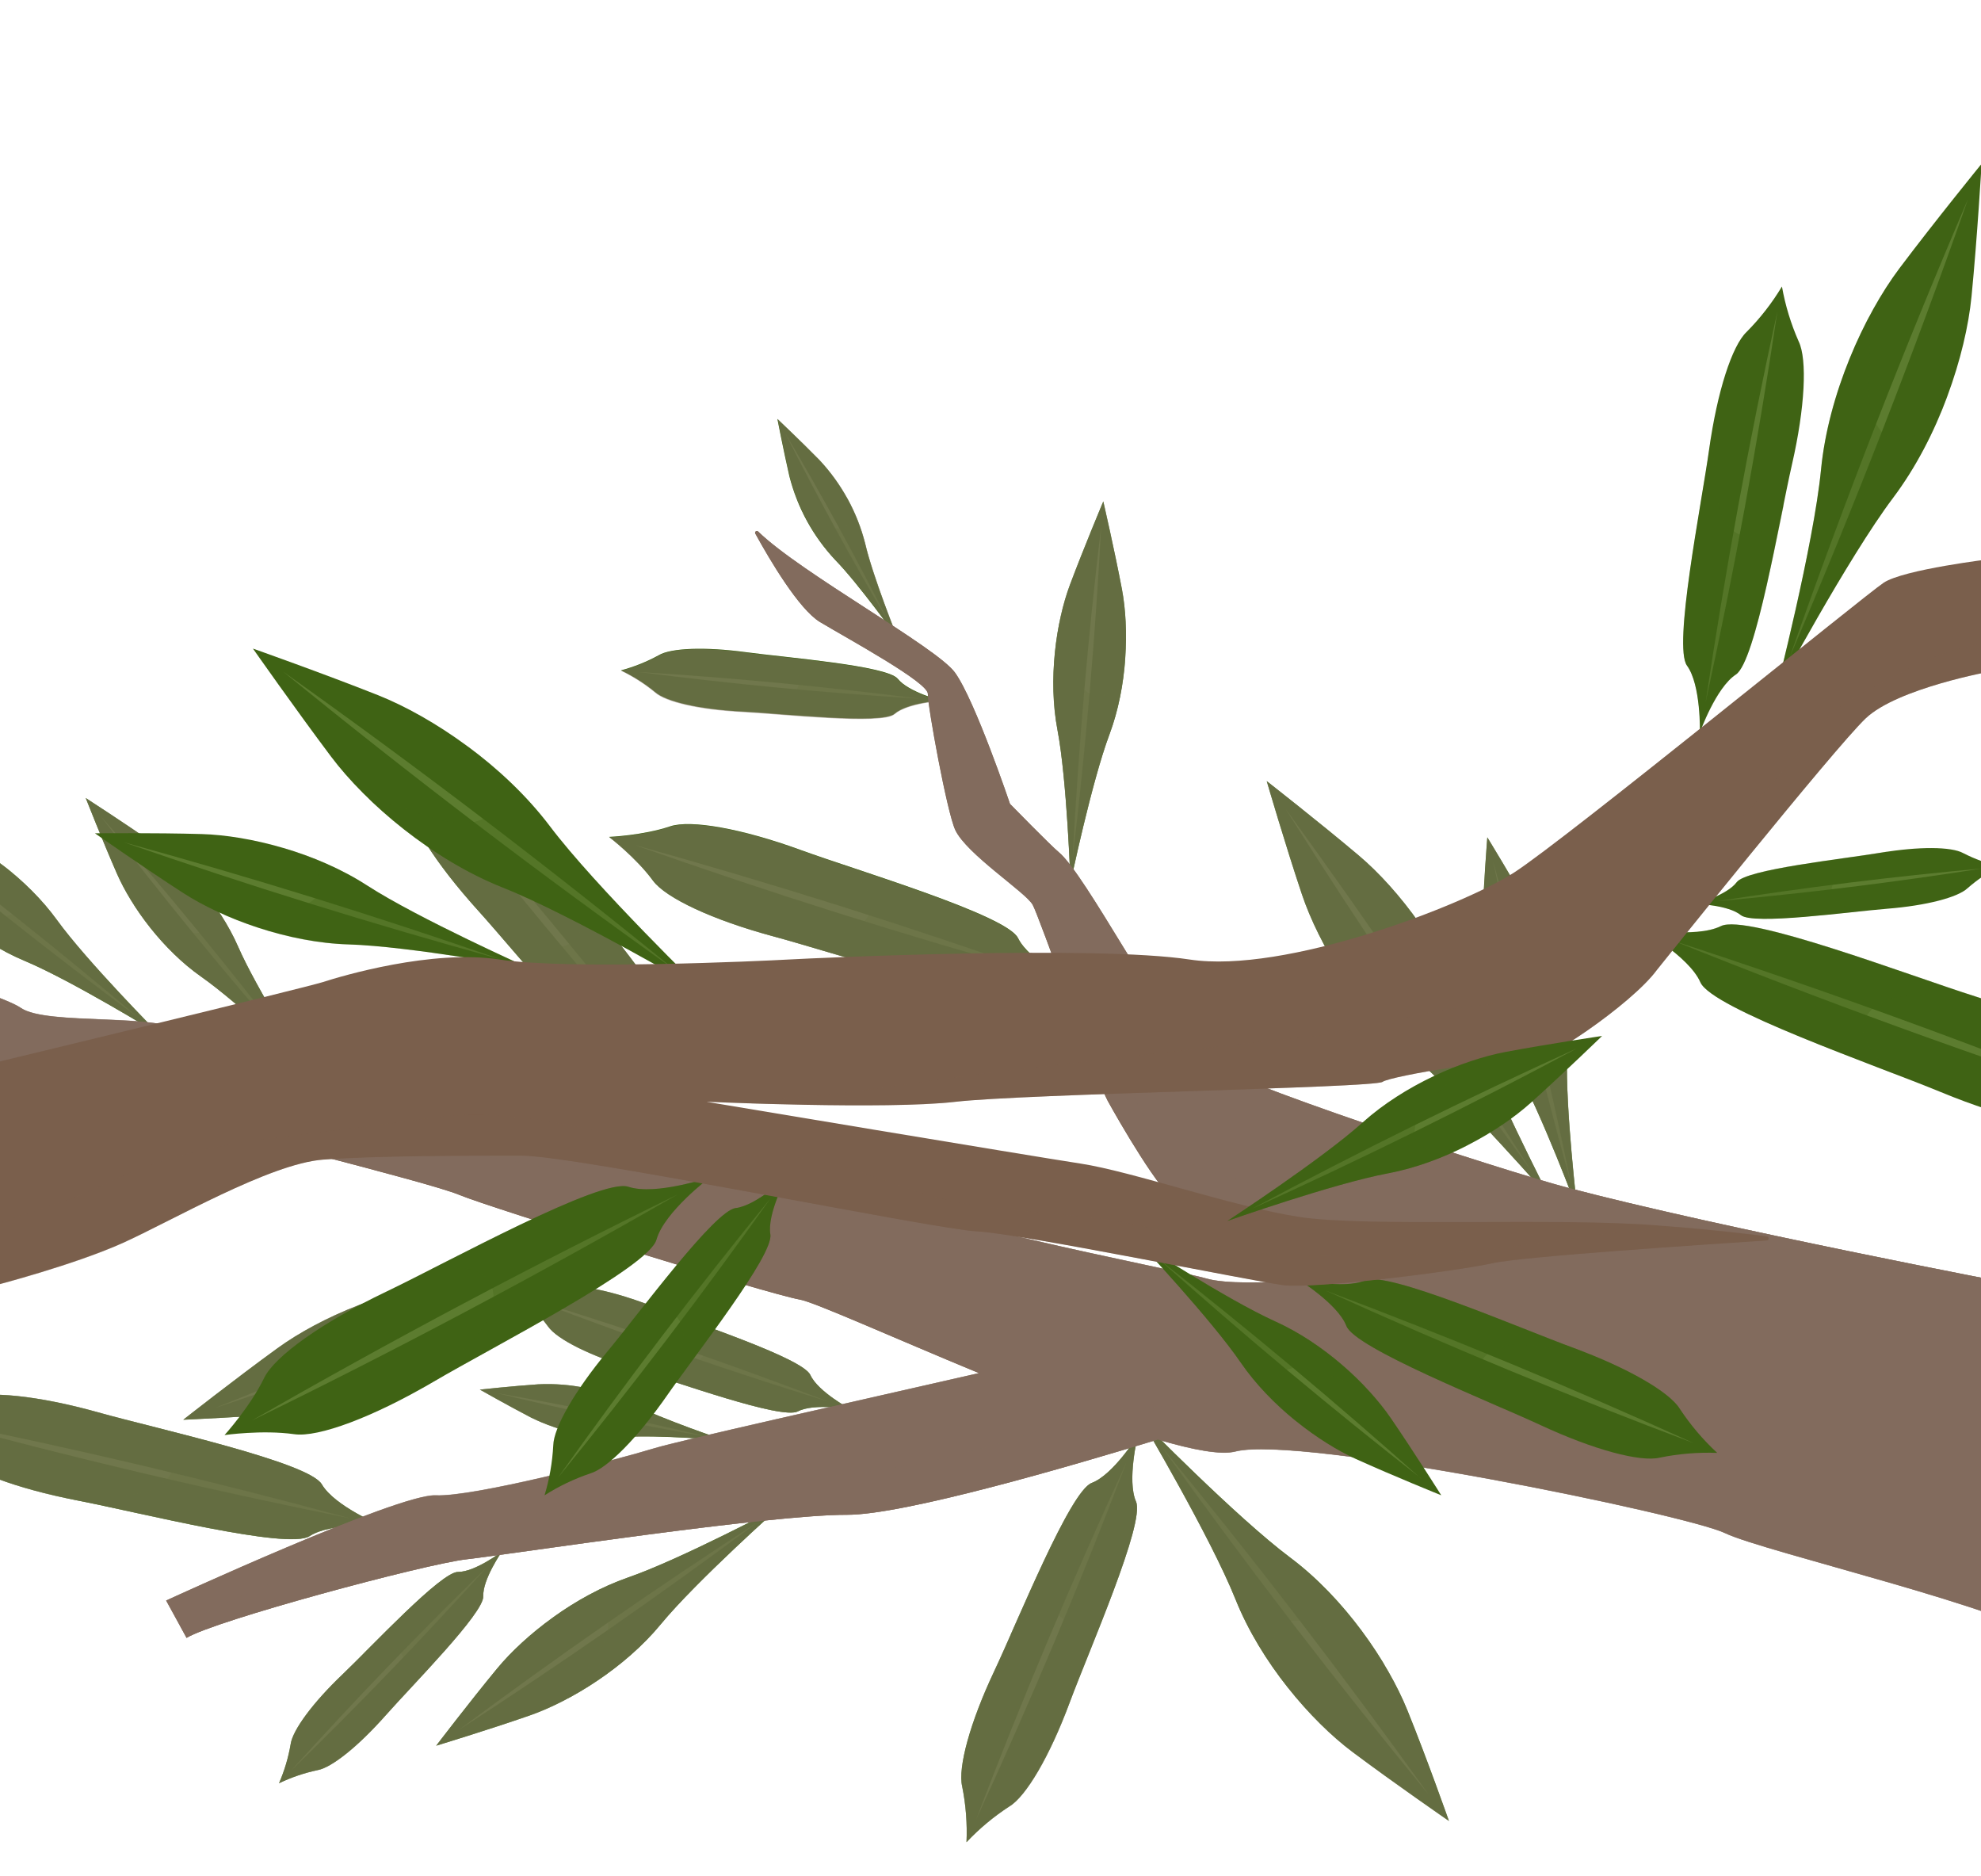 <svg width="375" height="355" viewBox="0 0 375 355" fill="none"
    xmlns="http://www.w3.org/2000/svg">
    <path d="M274.281 344.629C274.281 344.629 264.012 337.547 256.052 331.59C248.092 325.633 238.626 314.549 233.895 302.725C229.163 290.901 216.085 268.82 216.085 268.82C216.085 268.82 234.05 287.181 244.249 294.807C254.448 302.433 262.675 314.457 266.409 323.663C270.144 332.87 274.281 344.629 274.281 344.629Z" fill="#3F6314"/>
    <path d="M270.392 339.574C252.861 318.248 236.053 296.356 219.97 273.899C237.504 295.219 254.311 317.111 270.392 339.574V339.574Z" fill="#5C7C2F"/>
    <g style="mix-blend-mode:multiply" opacity="0.3">
        <path d="M241.433 314.275C240.369 310.936 241.038 306.954 245.274 306.717C249.735 306.471 254.317 310.64 257.972 312.682C259.366 313.451 260.753 314.291 262.119 315.121C257.763 307.841 251.508 300.199 244.251 294.783C234.052 287.157 216.086 268.796 216.086 268.796C216.086 268.796 229.195 290.891 233.897 302.701C236.385 308.687 239.713 314.29 243.779 319.34C242.862 317.718 242.077 316.024 241.433 314.275V314.275Z" fill="#3F6314"/>
    </g>
    <g style="mix-blend-mode:multiply" opacity="0.2">
        <path d="M274.281 344.629C274.281 344.629 264.012 337.547 256.052 331.59C248.092 325.633 238.626 314.549 233.895 302.725C229.163 290.901 216.085 268.82 216.085 268.82C216.085 268.82 234.05 287.181 244.249 294.807C254.448 302.433 262.675 314.457 266.409 323.663C270.144 332.87 274.281 344.629 274.281 344.629Z" fill="#3F6314"/>
    </g>
    <path d="M-24.931 228.423C-22.569 226.799 -20.412 224.895 -18.509 222.751C-16.596 220.455 -9.88 217.794 -1.488 216.069C6.905 214.343 27.572 208.75 30.58 210.648C33.589 212.546 40.648 211.911 40.648 211.911C40.648 211.911 34.139 214.711 32.382 217.796C30.625 220.881 9.82 225.76 1.576 228.217C-6.669 230.673 -13.847 231.512 -16.622 230.389C-19.303 229.404 -22.093 228.743 -24.931 228.423V228.423Z" fill="#3F6314"/>
    <path d="M-21.25 227.479C-2.34 222.035 16.957 217.17 36.192 213.005C17.284 218.454 -2.018 223.307 -21.25 227.479Z" fill="#5C7C2F"/>
    <g style="mix-blend-mode:multiply" opacity="0.3">
        <path d="M11.198 220.026C10.227 223.538 5.555 225.316 2.74 226.958C1.844 227.449 1.021 228.015 0.165 228.607L1.608 228.192C9.852 225.735 30.658 220.87 32.414 217.771C34.171 214.671 40.681 211.886 40.681 211.886C40.681 211.886 33.624 212.527 30.612 210.623C28.18 209.091 14.241 212.438 4.511 214.713C7.476 214.911 12.334 215.919 11.198 220.026Z" fill="#3F6314"/>
    </g>
    <g style="mix-blend-mode:multiply" opacity="0.2">
        <path d="M-24.931 228.423C-22.569 226.799 -20.412 224.895 -18.509 222.751C-16.596 220.455 -9.88 217.794 -1.488 216.069C6.905 214.343 27.572 208.75 30.58 210.648C33.589 212.546 40.648 211.911 40.648 211.911C40.648 211.911 34.139 214.711 32.382 217.796C30.625 220.881 9.82 225.76 1.576 228.217C-6.669 230.673 -13.847 231.512 -16.622 230.389C-19.303 229.404 -22.093 228.743 -24.931 228.423V228.423Z" fill="#3F6314"/>
    </g>
    <path d="M82.566 330.391C82.566 330.391 88.841 322.158 94.094 315.794C99.348 309.43 108.903 302.012 118.884 298.558C128.865 295.104 147.701 285.106 147.701 285.106C147.701 285.106 131.773 299.279 125.056 307.432C118.34 315.586 108.056 321.955 100.26 324.672C92.465 327.388 82.566 330.391 82.566 330.391Z" fill="#3F6314"/>
    <path d="M86.914 327.365C105.209 313.725 124.169 300.542 143.329 288.144C125.037 301.79 106.074 314.968 86.914 327.365V327.365Z" fill="#5C7C2F"/>
    <g style="mix-blend-mode:multiply" opacity="0.3">
        <path d="M109.008 304.328C111.811 303.559 115.11 304.279 115.119 307.806C115.15 311.512 111.487 315.158 109.676 318.103C108.974 319.254 108.239 320.346 107.493 321.444C113.7 318.12 120.275 313.231 125.086 307.416C131.802 299.263 147.73 285.09 147.73 285.09C147.73 285.09 128.901 295.084 118.914 298.541C113.854 300.368 109.08 302.906 104.736 306.079C106.11 305.38 107.539 304.794 109.008 304.328V304.328Z" fill="#3F6314"/>
    </g>
    <g style="mix-blend-mode:multiply" opacity="0.2">
        <path d="M82.566 330.391C82.566 330.391 88.841 322.158 94.094 315.794C99.348 309.43 108.903 302.012 118.884 298.558C128.865 295.104 147.701 285.106 147.701 285.106C147.701 285.106 131.773 299.279 125.056 307.432C118.34 315.586 108.056 321.955 100.26 324.672C92.465 327.388 82.566 330.391 82.566 330.391Z" fill="#3F6314"/>
    </g>
    <path d="M182.959 348.648C183.112 345.114 182.837 341.574 182.139 338.105C181.288 334.512 183.656 325.914 188.193 316.312C192.729 306.71 202.551 282.217 206.668 280.658C210.786 279.1 215.392 271.666 215.392 271.666C215.392 271.666 213.288 280.157 215.045 284.189C216.802 288.221 206.146 312.351 202.444 322.316C198.741 332.28 194.244 339.968 191.081 341.87C188.113 343.797 185.386 346.073 182.959 348.648V348.648Z" fill="#3F6314"/>
    <path d="M184.787 344.322C193.449 321.629 202.985 298.977 213.175 276.917C204.516 299.617 194.971 322.266 184.787 344.322Z" fill="#5C7C2F"/>
    <g style="mix-blend-mode:multiply" opacity="0.3">
        <path d="M201.535 306.788C204.261 310.366 202.563 316.283 202.043 320.298C201.895 321.552 201.806 322.803 201.751 324.058C201.977 323.491 202.199 322.917 202.414 322.332C206.14 312.355 216.778 288.234 215.015 284.205C213.252 280.176 215.362 271.682 215.362 271.682C215.362 271.682 210.747 279.113 206.639 280.675C203.313 281.93 196.259 298.166 191.28 309.42C193.725 306.655 198.33 302.616 201.535 306.788Z" fill="#3F6314"/>
    </g>
    <g style="mix-blend-mode:multiply" opacity="0.2">
        <path d="M182.959 348.648C183.112 345.114 182.837 341.574 182.139 338.105C181.288 334.512 183.656 325.914 188.193 316.312C192.729 306.71 202.551 282.217 206.668 280.658C210.786 279.1 215.392 271.666 215.392 271.666C215.392 271.666 213.288 280.157 215.045 284.189C216.802 288.221 206.146 312.351 202.444 322.316C198.741 332.28 194.244 339.968 191.081 341.87C188.113 343.797 185.386 346.073 182.959 348.648V348.648Z" fill="#3F6314"/>
    </g>
    <path d="M34.69 268.705C34.69 268.705 44.496 260.989 52.544 255.154C60.593 249.32 73.974 243.543 86.665 242.519C99.356 241.495 124.331 235.502 124.331 235.502C124.331 235.502 101.484 247.254 91.191 254.709C80.897 262.164 66.976 266.536 57.067 267.338C47.158 268.14 34.69 268.705 34.69 268.705Z" fill="#3F6314"/>
    <path d="M40.677 266.49C66.237 256.061 92.117 246.477 118.318 237.74C92.758 248.169 66.877 257.752 40.677 266.49Z" fill="#5C7C2F"/>
    <g style="mix-blend-mode:multiply" opacity="0.3">
        <path d="M73.4 246.271C76.904 246.235 80.511 248.066 79.479 252.179C78.397 256.51 73.058 259.657 70.028 262.542C68.858 263.651 67.669 264.724 66.449 265.798C74.69 263.795 83.853 260.093 91.165 254.746C101.458 247.261 124.305 235.539 124.305 235.539C124.305 235.539 99.324 241.52 86.629 242.539C80.176 243.144 73.841 244.665 67.816 247.055C69.653 246.644 71.521 246.381 73.4 246.271Z" fill="#3F6314"/>
    </g>
    <g style="mix-blend-mode:multiply" opacity="0.2">
        <path d="M34.69 268.705C34.69 268.705 44.496 260.989 52.544 255.154C60.593 249.32 73.974 243.543 86.665 242.519C99.356 241.495 124.331 235.502 124.331 235.502C124.331 235.502 101.484 247.254 91.191 254.709C80.897 262.164 66.976 266.536 57.067 267.338C47.158 268.14 34.69 268.705 34.69 268.705Z" fill="#3F6314"/>
    </g>
    <path d="M74.405 139.527C74.405 139.527 79.951 142.785 85.196 144.109C89.16 145.108 96.403 151.826 103.523 161.2C110.643 170.575 129.692 192.732 129.125 197.57C128.559 202.407 133.505 210.736 133.505 210.736C133.505 210.736 126.229 204.335 121.385 203.994C116.54 203.653 98.237 180.857 90.352 172.155C82.466 163.453 77.167 155.081 76.932 150.989C76.597 145.596 74.405 139.527 74.405 139.527Z" fill="#3F6314"/>
    <path d="M77.743 143.55C95.691 163.735 112.937 184.516 129.48 205.893C111.531 185.715 94.285 164.934 77.743 143.55Z" fill="#5C7C2F"/>
    <g style="mix-blend-mode:multiply" opacity="0.3">
        <path d="M106.076 179.198C101.186 180.061 96.217 175.353 92.535 172.828C91.381 172.035 90.179 171.323 88.983 170.622C89.435 171.14 89.894 171.655 90.358 172.167C98.243 180.869 116.527 203.698 121.389 204.03C126.251 204.361 133.509 210.772 133.509 210.772C133.509 210.772 128.563 202.443 129.13 197.606C129.59 193.692 117.235 178.468 108.724 167.827C110.194 171.587 111.813 178.176 106.076 179.198Z" fill="#3F6314"/>
    </g>
    <g style="mix-blend-mode:multiply" opacity="0.2">
        <path d="M74.405 139.527C74.405 139.527 79.951 142.785 85.196 144.109C89.16 145.108 96.403 151.826 103.523 161.2C110.643 170.575 129.692 192.732 129.125 197.57C128.559 202.407 133.505 210.736 133.505 210.736C133.505 210.736 126.229 204.335 121.385 203.994C116.54 203.653 98.237 180.857 90.352 172.155C82.466 163.453 77.167 155.081 76.932 150.989C76.597 145.596 74.405 139.527 74.405 139.527Z" fill="#3F6314"/>
    </g>
    <path d="M-17.727 267.534C-17.727 267.534 -11.339 266.791 -6.355 264.689C-2.62 263.118 7.255 264.126 18.567 267.297C29.879 270.467 58.456 276.711 60.914 280.918C63.373 285.125 72.337 288.792 72.337 288.792C72.337 288.792 62.677 288.064 58.595 290.722C54.513 293.38 26.199 286.203 14.633 283.968C3.067 281.733 -6.167 278.259 -8.827 275.151C-12.343 271.041 -17.727 267.534 -17.727 267.534Z" fill="#3F6314"/>
    <path d="M-12.662 268.726C13.809 274.043 40.094 280.247 66.195 287.34C39.709 282.042 13.423 275.837 -12.662 268.726Z" fill="#5C7C2F"/>
    <g style="mix-blend-mode:multiply" opacity="0.3">
        <path d="M31.424 280.123C28.055 283.762 21.244 282.989 16.78 283.19C15.385 283.258 13.998 283.397 12.618 283.563C13.279 283.707 13.952 283.844 14.643 283.986C26.195 286.198 54.526 293.404 58.605 290.74C62.684 288.076 72.347 288.81 72.347 288.81C72.347 288.81 63.379 285.137 60.924 280.936C58.932 277.538 39.901 272.821 26.697 269.454C30.137 271.567 35.394 275.849 31.424 280.123Z" fill="#3F6314"/>
    </g>
    <g style="mix-blend-mode:multiply" opacity="0.2">
        <path d="M-17.727 267.534C-17.727 267.534 -11.339 266.791 -6.355 264.689C-2.62 263.118 7.255 264.126 18.567 267.297C29.879 270.467 58.456 276.711 60.914 280.918C63.373 285.125 72.337 288.792 72.337 288.792C72.337 288.792 62.677 288.064 58.595 290.722C54.513 293.38 26.199 286.203 14.633 283.968C3.067 281.733 -6.167 278.259 -8.827 275.151C-12.343 271.041 -17.727 267.534 -17.727 267.534Z" fill="#3F6314"/>
    </g>
    <path d="M97.931 244.949C100.759 244.882 103.568 244.475 106.298 243.735C109.115 242.866 116.096 244.296 123.997 247.405C131.897 250.515 151.947 257.049 153.404 260.241C154.862 263.433 161.038 266.722 161.038 266.722C161.038 266.722 154.155 265.498 151.035 267.116C147.915 268.733 128.102 261.511 119.965 259.09C111.829 256.669 105.483 253.489 103.765 251.067C102.074 248.8 100.115 246.746 97.931 244.949V244.949Z" fill="#3F6314"/>
    <path d="M101.477 246.177C120.028 251.893 138.597 258.296 156.725 265.239C138.168 259.527 119.605 253.121 101.477 246.177V246.177Z" fill="#5C7C2F"/>
    <g style="mix-blend-mode:multiply" opacity="0.3">
        <path d="M132.3 257.541C129.602 259.915 124.782 258.864 121.567 258.687C120.558 258.635 119.554 258.633 118.554 258.653C119.019 258.804 119.482 258.949 119.965 259.09C128.108 261.523 147.912 268.727 151.035 267.116C154.158 265.504 161.038 266.722 161.038 266.722C161.038 266.722 154.866 263.439 153.404 260.241C152.228 257.661 138.905 252.903 129.659 249.505C131.993 251.305 135.457 254.761 132.3 257.541Z" fill="#3F6314"/>
    </g>
    <g style="mix-blend-mode:multiply" opacity="0.2">
        <path d="M97.931 244.949C100.759 244.882 103.568 244.475 106.298 243.735C109.115 242.866 116.096 244.296 123.997 247.405C131.897 250.515 151.947 257.049 153.404 260.241C154.862 263.433 161.038 266.722 161.038 266.722C161.038 266.722 154.155 265.498 151.035 267.116C147.915 268.733 128.102 261.511 119.965 259.09C111.829 256.669 105.483 253.489 103.765 251.067C102.074 248.8 100.115 246.746 97.931 244.949V244.949Z" fill="#3F6314"/>
    </g>
    <path d="M147.159 79.29C147.159 79.29 151.651 83.532 155.096 87.052C159.27 91.507 162.249 96.944 163.757 102.859C165.16 108.985 169.913 120.82 169.913 120.82C169.913 120.82 162.509 110.468 158.095 105.961C153.922 101.507 150.942 96.069 149.434 90.154C148.334 85.349 147.159 79.29 147.159 79.29Z" fill="#3F6314"/>
    <path d="M148.676 82.059C155.627 93.809 162.225 105.851 168.386 118.033C161.441 106.281 154.843 94.238 148.676 82.059Z" fill="#5C7C2F"/>
    <g style="mix-blend-mode:multiply" opacity="0.3">
        <path d="M160.97 96.626C161.236 98.342 160.607 100.242 158.515 100.032C156.424 99.822 154.386 97.43 152.75 96.151C152.122 95.66 151.507 95.154 150.905 94.642C152.57 98.834 155.013 102.672 158.107 105.955C162.508 110.437 169.924 120.814 169.924 120.814C169.924 120.814 165.184 109.002 163.768 102.853C163.003 99.734 161.798 96.739 160.19 93.959C160.522 94.825 160.783 95.717 160.97 96.626V96.626Z" fill="#3F6314"/>
    </g>
    <g style="mix-blend-mode:multiply" opacity="0.2">
        <path d="M147.159 79.29C147.159 79.29 151.651 83.532 155.096 87.052C159.27 91.507 162.249 96.944 163.757 102.859C165.16 108.985 169.913 120.82 169.913 120.82C169.913 120.82 162.509 110.468 158.095 105.961C153.922 101.507 150.942 96.069 149.434 90.154C148.334 85.349 147.159 79.29 147.159 79.29Z" fill="#3F6314"/>
    </g>
    <path d="M90.844 262.996C90.844 262.996 96.982 262.329 101.9 261.994C107.996 261.701 114.066 262.958 119.544 265.648C125.149 268.552 137.21 272.599 137.21 272.599C137.21 272.599 124.533 271.524 118.239 271.962C112.14 272.257 106.066 271.002 100.583 268.315C96.214 266.044 90.844 262.996 90.844 262.996Z" fill="#3F6314"/>
    <path d="M93.941 263.643C107.389 265.972 120.834 268.756 134.105 271.964C120.653 269.629 107.203 266.848 93.941 263.643V263.643Z" fill="#5C7C2F"/>
    <g style="mix-blend-mode:multiply" opacity="0.3">
        <path d="M112.99 263.739C114.473 264.642 115.506 266.359 113.979 267.793C112.451 269.228 109.322 269.249 107.29 269.665C106.503 269.821 105.723 269.965 104.943 270.093C109.211 271.541 113.714 272.169 118.214 271.945C124.509 271.507 137.185 272.582 137.185 272.582C137.185 272.582 125.124 268.535 119.519 265.631C116.652 264.188 113.594 263.163 110.437 262.587C111.319 262.899 112.173 263.284 112.99 263.739V263.739Z" fill="#3F6314"/>
    </g>
    <g style="mix-blend-mode:multiply" opacity="0.2">
        <path d="M90.844 262.996C90.844 262.996 96.982 262.329 101.9 261.994C107.996 261.701 114.066 262.958 119.544 265.648C125.149 268.552 137.21 272.599 137.21 272.599C137.21 272.599 124.533 271.524 118.239 271.962C112.14 272.257 106.066 271.002 100.583 268.315C96.214 266.044 90.844 262.996 90.844 262.996Z" fill="#3F6314"/>
    </g>
    <path d="M115.296 158.389C115.296 158.389 121.717 158.126 126.844 156.397C130.721 155.085 140.446 156.812 151.493 160.84C162.54 164.869 190.569 173.174 192.711 177.546C194.854 181.918 203.528 186.243 203.528 186.243C203.528 186.243 193.946 184.806 189.681 187.158C185.416 189.51 157.7 180.236 146.344 177.197C134.989 174.157 126.013 169.952 123.605 166.675C120.406 162.292 115.296 158.389 115.296 158.389Z" fill="#3F6314"/>
    <path d="M120.262 159.958C146.284 167.206 172.036 175.331 197.519 184.335C171.501 177.095 145.749 168.969 120.262 159.958Z" fill="#5C7C2F"/>
    <g style="mix-blend-mode:multiply" opacity="0.3">
        <path d="M163.365 174.582C159.716 177.975 153.023 176.678 148.54 176.576C147.146 176.535 145.756 176.57 144.36 176.637C145.017 176.829 145.676 177.012 146.341 177.191C157.706 180.248 185.407 189.492 189.678 187.152C193.95 184.812 203.525 186.238 203.525 186.238C203.525 186.238 194.854 181.919 192.708 177.541C190.979 174.007 172.344 167.901 159.421 163.567C162.731 165.944 167.653 170.608 163.365 174.582Z" fill="#3F6314"/>
    </g>
    <g style="mix-blend-mode:multiply" opacity="0.2">
        <path d="M115.296 158.389C115.296 158.389 121.717 158.126 126.844 156.397C130.721 155.085 140.446 156.812 151.493 160.84C162.54 164.869 190.569 173.174 192.711 177.546C194.854 181.918 203.528 186.243 203.528 186.243C203.528 186.243 193.946 184.806 189.681 187.158C185.416 189.51 157.7 180.236 146.344 177.197C134.989 174.157 126.013 169.952 123.605 166.675C120.406 162.292 115.296 158.389 115.296 158.389Z" fill="#3F6314"/>
    </g>
    <path d="M208.852 94.89C208.852 94.89 210.975 104.106 212.381 111.509C213.787 118.912 213.417 129.954 210.017 138.987C206.616 148.02 202.642 167.08 202.642 167.08C202.642 167.08 201.986 147.623 200.178 138.142C198.369 128.662 199.897 117.721 202.542 110.664C205.187 103.608 208.852 94.89 208.852 94.89Z" fill="#3F6314"/>
    <path d="M208.444 99.709C207.341 120.529 205.54 141.54 203.062 162.239C204.155 141.417 205.966 120.409 208.444 99.709Z" fill="#5C7C2F"/>
    <g style="mix-blend-mode:multiply" opacity="0.3">
        <path d="M211.748 128.67C210.637 131.087 208.218 132.964 205.733 130.931C203.112 128.79 202.678 124.11 201.681 121.102C201.297 119.941 200.944 118.779 200.606 117.616C199.321 123.912 198.914 131.389 200.195 138.133C202.004 147.613 202.66 167.071 202.66 167.071C202.66 167.071 206.647 148.034 210.034 138.978C211.704 134.357 212.707 129.523 213.015 124.621C212.702 126.002 212.279 127.356 211.748 128.67V128.67Z" fill="#3F6314"/>
    </g>
    <g style="mix-blend-mode:multiply" opacity="0.2">
        <path d="M208.852 94.89C208.852 94.89 210.975 104.106 212.381 111.509C213.787 118.912 213.417 129.954 210.017 138.987C206.616 148.02 202.642 167.08 202.642 167.08C202.642 167.08 201.986 147.623 200.178 138.142C198.369 128.662 199.897 117.721 202.542 110.664C205.187 103.608 208.852 94.89 208.852 94.89Z" fill="#3F6314"/>
    </g>
    <path d="M281.546 158.474C281.546 158.474 286.485 166.538 290.166 173.117C293.846 179.695 297.001 190.276 296.648 199.922C296.295 209.568 298.573 228.896 298.573 228.896C298.573 228.896 291.772 210.652 287.033 202.241C282.295 193.829 280.295 182.952 280.545 175.438C280.795 167.925 281.546 158.474 281.546 158.474Z" fill="#3F6314"/>
    <path d="M282.682 163.176C288.25 183.266 293.212 203.758 297.433 224.173C291.859 204.086 286.909 183.587 282.682 163.176Z" fill="#5C7C2F"/>
    <g style="mix-blend-mode:multiply" opacity="0.3">
        <path d="M295 189.603C294.715 192.241 293.019 194.794 290.015 193.66C286.852 192.459 284.956 188.158 283.05 185.617C282.316 184.641 281.614 183.654 280.931 182.658C281.705 189.035 283.694 196.257 287.06 202.234C291.781 210.655 298.6 228.889 298.6 228.889C298.6 228.889 296.315 209.549 296.672 199.909C296.786 194.997 296.204 190.094 294.943 185.345C295.075 186.76 295.094 188.184 295 189.603V189.603Z" fill="#3F6314"/>
    </g>
    <g style="mix-blend-mode:multiply" opacity="0.2">
        <path d="M281.546 158.474C281.546 158.474 286.485 166.538 290.166 173.117C293.846 179.695 297.001 190.276 296.648 199.922C296.295 209.568 298.573 228.896 298.573 228.896C298.573 228.896 291.772 210.652 287.033 202.241C282.295 193.829 280.295 182.952 280.545 175.438C280.795 167.925 281.546 158.474 281.546 158.474Z" fill="#3F6314"/>
    </g>
    <path d="M-26.645 150.745C-26.645 150.745 -17.786 154.065 -10.837 156.976C-3.888 159.886 5.117 166.298 10.771 174.115C16.426 181.933 30.138 195.762 30.138 195.762C30.138 195.762 13.547 185.571 4.643 181.847C-4.261 178.123 -12.548 170.813 -16.992 164.729C-21.435 158.646 -26.645 150.745 -26.645 150.745Z" fill="#3F6314"/>
    <path d="M-22.837 153.738C-6.085 166.138 10.444 179.236 26.338 192.727C9.586 180.326 -6.941 167.22 -22.837 153.738V153.738Z" fill="#5C7C2F"/>
    <g style="mix-blend-mode:multiply" opacity="0.3">
        <path d="M3.14 166.982C4.555 169.271 4.774 172.299 1.71 173.25C-1.523 174.256 -5.668 172.03 -8.727 171.201C-9.906 170.882 -11.067 170.538 -12.223 170.175C-7.684 174.728 -1.677 179.189 4.661 181.837C13.588 185.548 30.156 195.752 30.156 195.752C30.156 195.752 16.449 181.92 10.789 174.106C7.864 170.155 4.392 166.641 0.475 163.67C1.451 164.701 2.342 165.808 3.14 166.982Z" fill="#3F6314"/>
    </g>
    <g style="mix-blend-mode:multiply" opacity="0.2">
        <path d="M-26.645 150.745C-26.645 150.745 -17.786 154.065 -10.837 156.976C-3.888 159.886 5.117 166.298 10.771 174.115C16.426 181.933 30.138 195.762 30.138 195.762C30.138 195.762 13.547 185.571 4.643 181.847C-4.261 178.123 -12.548 170.813 -16.992 164.729C-21.435 158.646 -26.645 150.745 -26.645 150.745Z" fill="#3F6314"/>
    </g>
    <path d="M16.223 151.028C16.223 151.028 23.482 155.707 29.114 159.653C34.746 163.599 41.542 171.068 45.063 179.143C48.583 187.218 58.137 202.222 58.137 202.222C58.137 202.222 45.314 189.906 38.098 184.858C30.882 179.811 24.906 171.672 22.144 165.372C19.381 159.072 16.223 151.028 16.223 151.028Z" fill="#3F6314"/>
    <path d="M19.039 154.434C31.57 168.764 43.774 183.656 55.337 198.777C42.803 184.456 30.608 169.551 19.039 154.434Z" fill="#5C7C2F"/>
    <g style="mix-blend-mode:multiply" opacity="0.3">
        <path d="M39.627 171.305C40.434 173.59 40.055 176.364 37.13 176.618C34.049 176.881 30.785 174.097 28.215 172.762C27.228 172.246 26.255 171.714 25.296 171.167C28.661 176.49 33.001 181.129 38.089 184.841C45.308 189.894 58.127 202.205 58.127 202.205C58.127 202.205 48.583 187.203 45.053 179.125C43.207 175.036 40.785 171.232 37.861 167.83C38.542 168.938 39.133 170.101 39.627 171.305Z" fill="#3F6314"/>
    </g>
    <g style="mix-blend-mode:multiply" opacity="0.2">
        <path d="M16.223 151.028C16.223 151.028 23.482 155.707 29.114 159.653C34.746 163.599 41.542 171.068 45.063 179.143C48.583 187.218 58.137 202.222 58.137 202.222C58.137 202.222 45.314 189.906 38.098 184.858C30.882 179.811 24.906 171.672 22.144 165.372C19.381 159.072 16.223 151.028 16.223 151.028Z" fill="#3F6314"/>
    </g>
    <path d="M117.554 126.871C120.042 126.205 122.442 125.243 124.701 124.005C127.009 122.625 133.5 122.393 141.142 123.423C148.784 124.452 167.954 125.969 169.954 128.473C171.954 130.977 178.102 132.565 178.102 132.565C178.102 132.565 171.756 132.978 169.333 135.072C166.91 137.165 147.852 135.013 140.111 134.628C132.37 134.242 126.07 132.768 124.043 130.999C122.054 129.366 119.875 127.981 117.554 126.871Z" fill="#3F6314"/>
    <path d="M120.963 127.194C138.603 128.254 156.43 129.977 173.961 132.222C156.321 131.162 138.494 129.439 120.963 127.194Z" fill="#5C7C2F"/>
    <g style="mix-blend-mode:multiply" opacity="0.3">
        <path d="M150.696 130.667C148.809 133.348 144.321 133.447 141.434 133.98C140.529 134.146 139.644 134.363 138.754 134.598L140.11 134.682C147.815 135.057 166.918 137.222 169.332 135.126C171.746 133.03 178.101 132.619 178.101 132.619C178.101 132.619 171.935 131.041 169.953 128.527C168.355 126.492 155.544 125.13 146.637 124.127C149.074 125.19 152.892 127.503 150.696 130.667Z" fill="#3F6314"/>
    </g>
    <g style="mix-blend-mode:multiply" opacity="0.2">
        <path d="M117.554 126.871C120.042 126.205 122.442 125.243 124.701 124.005C127.009 122.625 133.5 122.393 141.142 123.423C148.784 124.452 167.954 125.969 169.954 128.473C171.954 130.977 178.102 132.565 178.102 132.565C178.102 132.565 171.756 132.978 169.333 135.072C166.91 137.165 147.852 135.013 140.111 134.628C132.37 134.242 126.07 132.768 124.043 130.999C122.054 129.366 119.875 127.981 117.554 126.871Z" fill="#3F6314"/>
    </g>
    <path d="M52.816 337.498C53.843 335.135 54.582 332.658 55.016 330.118C55.379 327.453 59.235 322.23 64.831 316.897C70.427 311.563 83.499 297.477 86.708 297.503C89.917 297.53 94.986 293.681 94.986 293.681C94.986 293.681 91.343 298.901 91.478 302.098C91.613 305.295 78.063 318.901 72.945 324.7C67.826 330.5 62.753 334.551 60.104 335.014C57.584 335.546 55.137 336.38 52.816 337.498V337.498Z" fill="#3F6314"/>
    <path d="M55.174 335.034C67.01 321.893 79.411 309.001 92.095 296.681C80.268 309.825 67.858 322.715 55.174 335.034Z" fill="#5C7C2F"/>
    <g style="mix-blend-mode:multiply" opacity="0.3">
        <path d="M76.387 313.913C77.338 317.046 74.602 320.636 73.223 323.223C72.793 324.032 72.407 324.865 72.038 325.702L72.945 324.7C78.063 318.901 91.612 305.28 91.478 302.098C91.343 298.916 94.986 293.681 94.986 293.681C94.986 293.681 89.908 297.527 86.708 297.503C84.122 297.495 75.081 306.677 68.756 313.015C71.121 311.781 75.296 310.244 76.387 313.913Z" fill="#3F6314"/>
    </g>
    <g style="mix-blend-mode:multiply" opacity="0.2">
        <path d="M52.816 337.498C53.843 335.135 54.582 332.658 55.016 330.118C55.379 327.453 59.235 322.23 64.831 316.897C70.427 311.563 83.499 297.477 86.708 297.503C89.917 297.53 94.986 293.681 94.986 293.681C94.986 293.681 91.343 298.901 91.478 302.098C91.613 305.295 78.063 318.901 72.945 324.7C67.826 330.5 62.753 334.551 60.104 335.014C57.584 335.546 55.137 336.38 52.816 337.498V337.498Z" fill="#3F6314"/>
    </g>
    <path d="M239.789 147.832C239.789 147.832 249.623 155.504 257.221 161.92C264.819 168.336 273.625 179.95 277.66 192.025C281.695 204.101 293.481 226.928 293.481 226.928C293.481 226.928 276.617 207.542 266.89 199.366C257.163 191.19 249.616 178.688 246.451 169.261C243.285 159.834 239.789 147.832 239.789 147.832Z" fill="#3F6314"/>
    <path d="M243.372 153.115C259.63 175.425 275.133 198.259 289.881 221.616C273.618 199.314 258.115 176.48 243.372 153.115Z" fill="#5C7C2F"/>
    <g style="mix-blend-mode:multiply" opacity="0.3">
        <path d="M270.842 180.042C271.712 183.434 270.799 187.374 266.562 187.359C262.097 187.346 257.763 182.918 254.23 180.664C252.875 179.798 251.548 178.9 250.236 177.988C254.154 185.516 259.962 193.502 266.883 199.339C276.617 207.542 293.474 226.901 293.474 226.901C293.474 226.901 281.682 204.078 277.653 191.999C275.52 185.875 272.525 180.088 268.757 174.811C269.593 176.495 270.291 178.245 270.842 180.042V180.042Z" fill="#3F6314"/>
    </g>
    <g style="mix-blend-mode:multiply" opacity="0.2">
        <path d="M239.789 147.832C239.789 147.832 249.623 155.504 257.221 161.92C264.819 168.336 273.625 179.95 277.66 192.025C281.695 204.101 293.481 226.928 293.481 226.928C293.481 226.928 276.617 207.542 266.89 199.366C257.163 191.19 249.616 178.688 246.451 169.261C243.285 159.834 239.789 147.832 239.789 147.832Z" fill="#3F6314"/>
    </g>
    <path d="M296.443 224.7C284.548 221.543 231.176 204.241 226.76 199.943C219.794 193.157 205.437 165.358 200.406 161.266C198.945 160.067 191.194 152.142 191.194 152.142C191.194 152.142 184.607 132.624 180.797 127.32C177.409 122.535 151.685 108.523 143.544 100.628C143.491 100.555 143.41 100.508 143.321 100.495C143.232 100.482 143.142 100.505 143.07 100.558C142.998 100.612 142.95 100.692 142.937 100.781C142.924 100.87 142.947 100.961 143 101.033C145.641 105.852 151.203 115.291 155.205 117.717C160.674 120.987 175.704 129.153 175.638 131.326C175.572 133.499 179.253 153.682 180.82 157.059C182.947 161.639 194.193 168.883 195.484 171.24C196.775 173.597 207.717 204.753 209.654 208.288C211.591 211.823 220.026 226.521 222.646 227.108C225.266 227.695 254.335 233.216 257.507 237.607C260.679 241.997 234.893 243.868 228.509 242.004C222.126 240.139 167.168 230.011 160.913 223.487C154.658 216.964 130.129 204.351 105.899 203.47C81.67 202.588 40.964 199.597 35.702 195.585C30.441 191.574 8.892 194.188 3.953 190.766C-0.986 187.344 -37.354 177.394 -37.354 177.394L-28.315 193.891C-28.315 193.891 -1.326 206.297 1.979 210.232C5.284 214.167 25.835 209.035 32.837 211.327C39.838 213.619 80.953 223.649 86.909 226.131C92.864 228.613 145.472 244.939 151.391 245.955C154.087 246.416 168.853 253.064 185.307 259.875C159.743 265.715 128.718 272.633 123.911 274.094C116.034 276.495 89.534 283.354 82.457 283.018C75.379 282.683 31.448 302.915 31.448 302.915L35.321 309.985C40.545 306.74 80.41 296.005 88.344 295.106C96.277 294.206 145.633 286.645 160.333 286.687C171.08 286.728 202.885 277.43 219.17 272.438C225.816 274.404 231.114 275.392 233.836 274.698C246.102 271.57 319.272 286.627 326.566 290.153C333.86 293.679 381.648 304.702 388.967 311.071L412.009 298.447L381.689 243.107C381.689 243.107 325.51 232.399 296.443 224.7Z" fill="#7A5F4C"/>
    <g style="mix-blend-mode:multiply" opacity="0.5">
        <path d="M296.443 224.7C284.548 221.543 231.176 204.241 226.76 199.943C219.794 193.157 205.437 165.358 200.406 161.266C198.945 160.067 191.194 152.142 191.194 152.142C191.194 152.142 184.607 132.624 180.797 127.32C177.409 122.535 151.685 108.523 143.544 100.628C143.491 100.555 143.41 100.508 143.321 100.495C143.232 100.482 143.142 100.505 143.07 100.558C142.998 100.612 142.95 100.692 142.937 100.781C142.924 100.87 142.947 100.961 143 101.033C145.641 105.852 151.203 115.291 155.205 117.717C160.674 120.987 175.704 129.153 175.638 131.326C175.572 133.499 179.253 153.682 180.82 157.059C182.947 161.639 194.193 168.883 195.484 171.24C196.775 173.597 207.717 204.753 209.654 208.288C211.591 211.823 220.026 226.521 222.646 227.108C225.266 227.695 254.335 233.216 257.507 237.607C260.679 241.997 234.893 243.868 228.509 242.004C222.126 240.139 167.168 230.011 160.913 223.487C154.658 216.964 130.129 204.351 105.899 203.47C81.67 202.588 40.964 199.597 35.702 195.585C30.441 191.574 8.892 194.188 3.953 190.766C-0.986 187.344 -37.354 177.394 -37.354 177.394L-28.315 193.891C-28.315 193.891 -1.326 206.297 1.979 210.232C5.284 214.167 25.835 209.035 32.837 211.327C39.838 213.619 80.953 223.649 86.909 226.131C92.864 228.613 145.472 244.939 151.391 245.955C154.087 246.416 168.853 253.064 185.307 259.875C159.743 265.715 128.718 272.633 123.911 274.094C116.034 276.495 89.534 283.354 82.457 283.018C75.379 282.683 31.448 302.915 31.448 302.915L35.321 309.985C40.545 306.74 80.41 296.005 88.344 295.106C96.277 294.206 145.633 286.645 160.333 286.687C171.08 286.728 202.885 277.43 219.17 272.438C225.816 274.404 231.114 275.392 233.836 274.698C246.102 271.57 319.272 286.627 326.566 290.153C333.86 293.679 381.648 304.702 388.967 311.071L412.009 298.447L381.689 243.107C381.689 243.107 325.51 232.399 296.443 224.7Z" fill="#7A5F4C"/>
    </g>
    <g style="mix-blend-mode:multiply" opacity="0.35">
        <path d="M205.333 184.603C202.923 180.692 200.349 175.982 196.423 173.345C199.411 180.938 207.992 205.17 209.686 208.263C211.623 211.798 220.059 226.495 222.678 227.082C224.84 227.56 244.959 231.398 253.743 235.196C252.4 234.031 250.477 233.499 248.92 232.545C246.766 231.228 244.922 229.442 242.997 227.831C240.803 226.007 238.471 224.351 235.727 223.495C233.518 222.805 231.199 222.544 229.017 221.748C220.061 218.489 214.653 209.862 212.231 201.024C210.747 195.242 208.423 189.71 205.333 184.603Z" fill="#7A5F4C"/>
    </g>
    <g style="mix-blend-mode:multiply" opacity="0.35">
        <path d="M162.388 244.886C154.161 239.657 145.252 235.714 136.181 232.189C121.286 226.408 105.58 220.237 89.597 218.706C82.053 217.982 74.749 217.289 67.439 215.173C59.88 212.995 52.506 210.624 44.793 209.004C40.497 208.15 36.252 207.054 32.079 205.721C28.972 204.612 25.695 204.058 22.396 204.086C15.827 204.231 9.564 205.831 3.229 203.174C0.047 201.853 -2.133 199.539 -4.849 197.504C-7.548 195.487 -10.508 193.847 -13.649 192.627C-19.2 190.452 -25.085 189.44 -31.014 188.896L-28.289 193.869C-28.289 193.869 -1.3 206.275 2.005 210.21C5.31 214.144 25.862 209.012 32.863 211.305C39.864 213.597 80.979 223.627 86.935 226.109C92.891 228.591 145.499 244.917 151.417 245.933C154.011 246.373 167.83 252.568 183.55 259.114C183.601 258.733 183.765 258.375 184.023 258.089C181.289 255.267 177.575 253.716 174.063 251.948C169.999 249.9 166.229 247.324 162.388 244.886Z" fill="#7A5F4C"/>
    </g>
    <g style="mix-blend-mode:multiply" opacity="0.35">
        <path d="M298.338 225.194C295.847 228.673 293.308 231.841 291.95 236.186C290.592 240.53 289.431 245.387 286.914 249.363C281.175 258.352 269.969 259.528 260.306 260.234C249.791 261.008 239.727 264.086 229.332 265.499C220.059 266.749 210.58 265.623 201.678 268.922C192.335 272.479 182.709 275.239 172.901 277.175C168.242 278.057 163.553 278.721 158.833 279.167C153.671 279.659 148.431 279.42 143.292 280.022C133.575 281.163 124.637 285.792 114.833 286.522C109.721 286.909 104.555 285.672 99.503 286.755C94.863 287.765 90.508 289.814 85.787 290.44C76.352 291.618 67.515 293.441 58.567 296.766C50.209 299.966 42.026 303.604 34.05 307.663L35.322 309.985C40.545 306.74 80.41 296.005 88.344 295.106C96.277 294.206 145.633 286.645 160.333 286.687C171.08 286.728 202.885 277.43 219.17 272.438C225.816 274.404 231.114 275.392 233.836 274.698C246.102 271.57 319.272 286.627 326.566 290.153C333.86 293.679 381.648 304.702 388.967 311.071L412.009 298.447L381.689 243.107C381.689 243.107 327.888 232.851 298.338 225.194Z" fill="#7A5F4C"/>
    </g>
    <g style="mix-blend-mode:multiply" opacity="0.5">
        <path d="M298.164 225.144C297.523 219.038 296.385 206.922 296.651 199.928C297.004 190.282 293.846 179.695 290.169 173.123C286.491 166.55 281.549 158.48 281.549 158.48C281.549 158.48 280.839 167.908 280.569 175.441C280.299 182.973 282.333 193.831 287.057 202.243C290.386 208.179 294.743 218.983 297.032 224.853L296.443 224.701C295.24 224.379 293.614 223.914 291.659 223.338C288.186 216.424 280.712 201.162 277.663 192.031C273.628 179.956 264.822 168.342 257.224 161.926C249.626 155.51 239.792 147.838 239.792 147.838C239.792 147.838 243.29 159.816 246.447 169.24C249.603 178.664 257.152 191.143 266.886 199.345C273.8 205.171 284.293 216.619 289.817 222.785C271.373 217.225 230.595 203.686 226.751 199.955C220.819 194.174 209.521 173.148 203.198 164.516C204.404 158.999 207.375 145.995 210.011 139.006C213.412 129.972 213.775 118.934 212.375 111.528C210.976 104.121 208.852 94.905 208.852 94.905C208.852 94.905 205.199 103.617 202.537 110.683C199.874 117.749 198.369 128.677 200.172 138.161C201.508 145.143 202.208 157.536 202.496 163.583C201.879 162.744 201.176 161.971 200.398 161.278C198.937 160.079 191.186 152.154 191.186 152.154C191.186 152.154 184.598 132.637 180.788 127.332C179.456 125.473 174.739 122.22 169.03 118.454C167.564 114.661 164.826 107.314 163.808 102.885C162.3 96.97 159.321 91.532 155.148 87.077C151.691 83.563 147.211 79.315 147.211 79.315C147.211 79.315 148.374 85.381 149.486 90.179C150.994 96.094 153.973 101.532 158.147 105.987C160.938 108.831 164.915 114.006 167.479 117.427C158.767 111.76 148.273 105.191 143.59 100.641C143.536 100.569 143.456 100.521 143.367 100.508C143.278 100.495 143.187 100.518 143.115 100.572C143.043 100.625 142.995 100.706 142.982 100.795C142.969 100.884 142.992 100.974 143.046 101.046C145.686 105.866 151.248 115.304 155.251 117.731C160.719 121.001 175.749 129.166 175.683 131.34C175.688 131.47 175.698 131.656 175.713 131.898C173.757 131.192 171.131 130.034 169.96 128.554C167.983 126.037 148.833 124.556 141.148 123.504C133.463 122.452 126.998 122.677 124.706 124.086C122.447 125.324 120.048 126.286 117.559 126.952C119.879 128.074 122.055 129.472 124.039 131.116C126.048 132.896 132.38 134.344 140.106 134.745C147.833 135.146 166.914 137.285 169.328 135.189C170.807 133.904 173.747 133.258 175.816 132.952C176.489 138.29 179.487 154.151 180.858 157.115C182.985 161.695 194.231 168.939 195.522 171.296C196.048 172.256 198.175 177.985 200.643 184.683C197.914 183.03 194.064 180.337 192.735 177.618C190.592 173.246 162.575 164.934 151.517 160.912C140.458 156.89 130.745 155.156 126.868 156.469C121.74 158.198 115.319 158.46 115.319 158.46C115.319 158.46 120.43 162.363 123.666 166.703C126.074 169.98 135.04 174.167 146.405 177.225C157.77 180.282 185.471 189.526 189.742 187.186C192.659 185.588 198.052 185.743 201.183 186.004C204.659 195.467 208.635 206.303 209.73 208.301C211.666 211.836 220.102 226.533 222.721 227.12C225.341 227.707 254.411 233.228 257.582 237.619C260.754 242.009 234.969 243.881 228.585 242.016C222.201 240.152 167.244 230.023 160.988 223.5C157.074 219.417 146.01 212.939 132.303 208.46C130.877 205.633 128.8 200.85 129.178 197.625C129.745 192.787 110.699 170.621 103.576 161.256C96.453 151.891 89.213 145.164 85.249 144.164C79.999 142.843 74.458 139.582 74.458 139.582C74.458 139.582 76.64 145.633 76.975 151.026C77.228 155.109 82.496 163.467 90.395 172.193C98.293 180.918 116.564 203.724 121.426 204.056C123.82 204.23 126.849 205.887 129.264 207.513C121.688 205.191 113.85 203.826 105.935 203.45C91.697 202.924 71.777 201.674 56.694 199.926C53.897 195.407 47.747 185.287 45.066 179.149C41.545 171.074 34.753 163.611 29.117 159.659C23.482 155.707 16.226 151.034 16.226 151.034C16.226 151.034 19.381 159.072 22.16 165.401C24.938 171.731 30.895 179.835 38.114 184.888C43.323 188.538 51.452 195.965 55.578 199.832C45.552 198.631 37.852 197.203 35.76 195.607C34.243 194.447 31.361 193.843 27.918 193.485C23.785 189.215 15.045 180.001 10.815 174.153C5.16 166.335 -3.849 159.972 -10.794 157.013C-17.739 154.054 -26.645 150.745 -26.645 150.745C-26.645 150.745 -21.401 158.597 -16.968 164.717C-12.535 170.836 -4.261 178.123 4.666 181.834C10.778 184.391 20.523 189.999 26.027 193.264C17.753 192.619 7.256 192.993 3.967 190.75C-0.972 187.328 -37.339 177.379 -37.339 177.379L-28.301 193.876C-28.301 193.876 -1.312 206.282 1.993 210.217C4.177 212.804 13.852 211.463 22.198 210.897C14.598 212.166 3.986 214.916 -1.486 216.045C-9.908 217.786 -16.623 220.447 -18.507 222.727C-20.41 224.879 -22.567 226.792 -24.931 228.423C-22.083 228.736 -19.284 229.391 -16.593 230.373C-13.822 231.475 -6.616 230.645 1.595 228.183C9.807 225.722 30.645 220.862 32.402 217.762C33.498 215.821 36.469 214.002 38.518 212.917C52.03 216.607 81.934 224.015 86.94 226.106C89.925 227.358 104.733 232.099 119.452 236.636C111.536 238.422 95.866 241.768 86.664 242.504C73.973 243.529 60.589 249.299 52.543 255.139C44.498 260.98 34.689 268.69 34.689 268.69C34.689 268.69 47.152 268.159 57.064 267.347C66.976 266.536 80.889 262.206 91.188 254.718C93.927 252.727 97.546 250.468 101.383 248.159C102.239 249.069 103.027 250.04 103.741 251.065C105.428 253.488 111.804 256.667 119.941 259.088C128.077 261.509 147.887 268.726 151.011 267.114C152.509 266.339 154.855 266.218 156.909 266.303C148.16 268.285 140.138 270.129 134.115 271.537C130.16 270.135 123.34 267.628 119.52 265.646C114.042 262.956 107.971 261.699 101.876 261.992C96.958 262.327 90.819 262.994 90.819 262.994C90.819 262.994 96.189 266.042 100.565 268.31C106.046 270.997 112.118 272.253 118.215 271.96C122.597 271.795 126.985 271.869 131.359 272.182C127.699 273.053 125.078 273.708 123.955 274.048C116.078 276.448 89.578 283.307 82.5 282.972C80.412 282.867 75.101 284.567 68.633 287.023C65.86 285.555 62.306 283.319 60.902 280.909C58.438 276.706 29.903 270.47 18.555 267.288C7.206 264.107 -2.615 263.114 -6.35 264.686C-11.328 266.785 -17.722 267.531 -17.722 267.531C-17.722 267.531 -12.337 271.038 -8.822 275.148C-6.148 278.28 3.08 281.757 14.639 283.965C26.197 286.174 54.522 293.383 58.601 290.719C60.014 289.907 61.572 289.379 63.187 289.164C48.574 295.025 31.448 302.915 31.448 302.915L35.321 309.985C40.545 306.74 80.41 296.005 88.344 295.106C89.475 294.976 91.443 294.71 94.054 294.344C92.433 295.439 89.071 297.511 86.72 297.497C83.517 297.482 70.442 311.548 64.843 316.89C59.244 322.233 55.384 327.435 55.028 330.112C54.593 332.651 53.855 335.129 52.828 337.491C55.152 336.379 57.602 335.551 60.125 335.025C62.774 334.562 67.844 330.505 72.966 324.712C78.088 318.918 91.634 305.291 91.499 302.11C91.391 299.564 93.677 295.738 94.608 294.278C105.375 292.791 125.943 289.826 141.989 288.075C135.625 291.308 125.399 296.314 118.902 298.563C108.921 302.017 99.366 309.435 94.112 315.799C88.859 322.163 82.566 330.391 82.566 330.391C82.566 330.391 92.467 327.379 100.26 324.672C108.053 321.964 118.339 315.586 125.056 307.432C129.973 301.46 139.828 292.269 144.749 287.772C151.269 287.088 156.806 286.667 160.345 286.681C170.012 286.708 196.605 279.224 213.718 274.092C212.007 276.408 209.235 279.681 206.668 280.659C202.551 282.217 192.722 306.684 188.192 316.312C183.663 325.941 181.306 334.502 182.139 338.105C182.837 341.574 183.112 345.114 182.959 348.649C185.389 346.078 188.12 343.81 191.093 341.894C194.257 339.992 198.773 332.324 202.456 322.339C206.14 312.355 216.82 288.241 215.057 284.213C213.846 281.429 214.47 276.514 214.973 273.741L218.335 272.719C222.301 279.593 230.403 293.99 233.907 302.748C238.639 314.573 248.092 325.618 256.065 331.614C264.038 337.61 274.293 344.653 274.293 344.653C274.293 344.653 270.103 332.908 266.404 323.697C262.706 314.486 254.446 302.458 244.244 294.841C236.965 289.399 225.735 278.493 219.904 272.687C226.214 274.515 231.229 275.406 233.853 274.742C246.119 271.614 319.288 286.671 326.582 290.197C333.876 293.723 381.664 304.747 388.984 311.116L412.032 298.488L381.689 243.107C381.689 243.107 327.666 232.811 298.164 225.144ZM31.159 210.921C31.747 210.99 32.327 211.113 32.892 211.289C33.294 211.421 33.804 211.555 34.428 211.757C33.303 211.638 32.202 211.357 31.159 210.921V210.921ZM159.378 265.747C157.431 264.515 154.374 262.361 153.404 260.241C151.946 257.049 131.897 250.515 123.996 247.406C118.235 245.139 112.973 243.77 109.446 243.527C114.096 240.926 118.39 238.627 121.17 237.173C135.129 241.467 148.597 245.441 151.423 245.93C154.119 246.391 168.884 253.039 185.339 259.85C176.898 261.778 167.868 263.823 159.378 265.747V265.747Z" fill="#89786D"/>
    </g>
    <g clip-path="url(#clip0_1030_692)">
        <path d="M337.319 54.221C337.953 57.8 339.017 61.29 340.487 64.616C342.143 68.034 341.675 77.177 339.24 87.814C336.805 98.451 332.381 125.187 328.593 127.661C324.804 130.136 321.787 138.615 321.787 138.615C321.787 138.615 322.006 129.63 319.344 125.979C316.683 122.328 322.036 95.758 323.549 84.955C325.061 74.152 327.867 65.431 330.627 62.821C333.197 60.233 335.444 57.346 337.319 54.221V54.221Z" fill="#3F6314"/>
        <path d="M336.449 58.973C332.774 83.65 328.222 108.477 322.883 132.852C326.543 108.168 331.111 83.348 336.449 58.973Z" fill="#5C7C2F"/>
        <g style="mix-blend-mode:multiply" opacity="0.3">
            <path d="M327.927 100.322C324.381 97.357 324.789 91.028 324.388 86.909C324.267 85.619 324.071 84.344 323.851 83.069C323.753 83.695 323.655 84.321 323.571 84.955C322.059 95.758 316.705 122.328 319.367 125.979C322.029 129.63 321.81 138.615 321.81 138.615C321.81 138.615 324.834 130.136 328.615 127.661C331.64 125.662 335.156 107.821 337.69 95.433C335.829 98.73 332.094 103.792 327.927 100.322Z" fill="#3F6314"/>
        </g>
        <path d="M375.113 31C375.113 31 374.297 44.987 373.208 56.099C372.119 67.211 366.992 82.759 358.379 94.189C349.766 105.618 336.154 131.071 336.154 131.071C336.154 131.071 343.331 103.121 344.715 88.893C346.098 74.665 352.828 59.735 359.543 50.803C366.258 41.871 375.113 31 375.113 31Z" fill="#3F6314"/>
        <path d="M372.542 37.684C362.263 66.94 351.016 95.831 338.801 124.357C349.07 95.091 360.317 66.2 372.542 37.684Z" fill="#5C7C2F"/>
        <g style="mix-blend-mode:multiply" opacity="0.3">
            <path d="M365.124 80.247C362.53 83.212 358.318 84.887 355.604 80.956C352.768 76.822 354.091 69.987 353.932 65.287C353.864 63.484 353.849 61.689 353.857 59.894C349.388 68.313 345.69 78.754 344.715 88.893C343.331 103.121 336.154 131.071 336.154 131.071C336.154 131.071 349.766 105.618 358.379 94.189C362.687 88.314 366.135 81.856 368.618 75.012C367.594 76.846 366.426 78.597 365.124 80.247V80.247Z" fill="#3F6314"/>
        </g>
        <path d="M325.069 274.973C321.424 274.837 317.775 275.138 314.202 275.871C310.505 276.761 301.627 274.362 291.706 269.753C281.784 265.143 256.49 255.163 254.864 250.945C253.238 246.728 245.555 242.021 245.555 242.021C245.555 242.021 254.32 244.133 258.464 242.308C262.608 240.482 287.539 251.315 297.785 255.072C308.032 258.829 316.032 263.416 318.006 266.66C320.018 269.703 322.389 272.494 325.069 274.973V274.973Z" fill="#3F6314"/>
        <path d="M320.592 273.117C297.15 264.321 273.761 254.635 250.977 244.269C274.419 253.058 297.808 262.759 320.592 273.117Z" fill="#5C7C2F"/>
        <g style="mix-blend-mode:multiply" opacity="0.3">
            <path d="M281.8 256.083C285.46 253.246 291.577 254.982 295.706 255.464C296.999 255.615 298.292 255.691 299.585 255.743C298.995 255.517 298.406 255.291 297.793 255.072C287.516 251.3 262.585 240.474 258.471 242.308C254.358 244.141 245.563 242.021 245.563 242.021C245.563 242.021 253.246 246.721 254.872 250.945C256.187 254.355 272.96 261.507 284.582 266.584C281.724 264.117 277.542 259.402 281.8 256.083Z" fill="#3F6314"/>
        </g>
        <path d="M17.973 157.709C17.973 157.709 29.217 157.596 38.171 157.852C47.124 158.109 59.866 161.338 69.484 167.577C79.103 173.816 100.239 183.261 100.239 183.261C100.239 183.261 77.47 179.074 65.998 178.734C54.527 178.395 42.209 173.868 34.685 169.01C27.16 164.152 17.973 157.709 17.973 157.709Z" fill="#3F6314"/>
        <path d="M23.463 159.414C47.366 165.977 71.307 173.408 94.718 181.548C70.815 174.985 46.874 167.547 23.463 159.414V159.414Z" fill="#5C7C2F"/>
        <g style="mix-blend-mode:multiply" opacity="0.3">
            <path d="M57.968 162.967C60.486 164.868 62.059 168.15 59.064 170.511C55.903 173.001 50.36 172.314 46.61 172.707C45.165 172.857 43.721 172.971 42.284 173.069C49.271 176.162 57.854 178.531 66.013 178.757C77.485 179.074 100.254 183.283 100.254 183.283C100.254 183.283 79.141 173.793 69.484 167.577C64.544 164.465 59.184 162.072 53.567 160.47C55.099 161.182 56.571 162.017 57.968 162.967V162.967Z" fill="#3F6314"/>
        </g>
        <path d="M47.88 122.75C47.88 122.75 61.121 127.427 71.519 131.554C81.916 135.681 95.459 144.922 104.072 156.351C112.685 167.78 133.413 187.893 133.413 187.893C133.413 187.893 108.458 173.25 95.172 167.977C81.886 162.703 69.356 152.096 62.656 143.179C55.956 134.262 47.88 122.75 47.88 122.75Z" fill="#3F6314"/>
        <path d="M53.589 127.103C78.906 145.083 103.609 163.89 127.696 183.525C102.379 165.545 77.676 146.738 53.589 127.103Z" fill="#5C7C2F"/>
        <g style="mix-blend-mode:multiply" opacity="0.3">
            <path d="M92.518 146.016C94.658 149.32 95.089 153.839 90.559 155.333C85.795 156.902 79.579 153.726 75.012 152.587C73.25 152.142 71.519 151.659 69.794 151.153C76.653 157.777 85.674 164.22 95.172 167.977C108.496 173.257 133.413 187.893 133.413 187.893C133.413 187.893 112.685 167.758 104.095 156.351C99.635 150.59 94.374 145.491 88.472 141.21C89.949 142.7 91.302 144.307 92.518 146.016V146.016Z" fill="#3F6314"/>
        </g>
        <path d="M378.501 163.986C376.326 165.112 374.295 166.495 372.452 168.105C370.591 169.855 364.61 171.394 357.29 171.982C349.97 172.571 331.89 175.121 329.538 173.197C327.186 171.273 321.137 171.07 321.137 171.07C321.137 171.07 326.952 169.402 328.759 166.966C330.566 164.529 348.722 162.605 355.982 161.391C363.241 160.176 369.404 160.221 371.635 161.459C373.812 162.576 376.118 163.425 378.501 163.986V163.986Z" fill="#3F6314"/>
        <path d="M375.272 164.363C358.636 166.981 341.796 169.063 325.054 170.564C341.69 167.946 358.53 165.864 375.272 164.363Z" fill="#5C7C2F"/>
        <g style="mix-blend-mode:multiply" opacity="0.3">
            <path d="M346.983 167.252C348.178 164.386 352.322 163.375 354.893 162.288C355.694 161.949 356.481 161.572 357.252 161.172L355.982 161.368C348.73 162.583 330.581 164.506 328.759 166.943C326.937 169.38 321.137 171.047 321.137 171.047C321.137 171.047 327.186 171.251 329.538 173.174C331.436 174.728 343.603 173.363 352.072 172.473C349.592 171.975 345.584 170.609 346.983 167.252Z" fill="#3F6314"/>
        </g>
        <path d="M103.082 283C104.008 279.931 104.561 276.763 104.73 273.562C104.791 270.22 108.814 263.204 114.969 255.796C121.125 248.388 135.288 229.113 139.25 228.638C143.213 228.163 148.952 222.708 148.952 222.708C148.952 222.708 145.171 229.686 145.829 233.617C146.487 237.547 131.651 256.332 126.168 264.238C120.686 272.144 114.977 277.893 111.763 278.851C108.712 279.88 105.797 281.273 103.082 283V283Z" fill="#3F6314"/>
        <path d="M105.66 279.613C118.402 261.65 131.9 243.922 145.822 226.85C133.08 244.812 119.582 262.541 105.66 279.613V279.613Z" fill="#5C7C2F"/>
        <g style="mix-blend-mode:multiply" opacity="0.3">
            <path d="M128.853 250.44C130.463 254.212 127.62 259.003 126.282 262.405C125.866 263.469 125.526 264.555 125.178 265.641C125.503 265.189 125.828 264.736 126.153 264.268C131.651 256.362 146.464 237.585 145.814 233.647C145.164 229.709 148.937 222.738 148.937 222.738C148.937 222.738 143.205 228.223 139.235 228.668C136.029 229.023 126.168 241.681 119.257 250.44C122.017 248.569 126.97 246.057 128.853 250.44Z" fill="#3F6314"/>
        </g>
        <path d="M272.831 283C272.831 283 263.757 279.341 256.702 276.143C249.646 272.944 240.497 266.101 234.878 257.894C229.26 249.686 215.512 235.058 215.512 235.058C215.512 235.058 232.345 246.019 241.427 250.101C250.508 254.182 258.857 261.945 263.25 268.35C267.644 274.754 272.831 283 272.831 283Z" fill="#3F6314"/>
        <path d="M269.005 279.801C252.074 266.554 235.385 252.643 219.354 238.309C236.292 251.557 252.974 265.513 269.005 279.839V279.801Z" fill="#5C7C2F"/>
        <g style="mix-blend-mode:multiply" opacity="0.3">
            <path d="M242.576 265.438C241.192 263.069 241.064 259.923 244.232 259.025C247.59 258.09 251.794 260.489 254.94 261.424C256.15 261.786 257.337 262.179 258.524 262.586C253.664 257.387 247.863 253.15 241.427 250.101C232.352 246.019 215.512 235.058 215.512 235.058C215.512 235.058 229.267 249.686 234.878 257.894C237.796 262.032 241.286 265.738 245.245 268.9C244.261 267.822 243.368 266.663 242.576 265.438V265.438Z" fill="#3F6314"/>
        </g>
        <path d="M42.504 271.601C42.504 271.601 47.358 266.252 50.005 260.783C52.016 256.649 61.068 250.221 73.023 244.503C84.979 238.785 113.744 222.889 118.947 224.609C124.149 226.329 134.456 222.784 134.456 222.784C134.456 222.784 125.745 229.332 124.27 234.605C122.796 239.878 93.493 254.785 82.082 261.492C70.672 268.199 60.236 272.091 55.699 271.435C49.65 270.575 42.504 271.601 42.504 271.601Z" fill="#3F6314"/>
        <path d="M47.676 268.847C74.016 253.699 100.851 239.453 128.18 226.111C101.849 241.269 75.015 255.515 47.676 268.847Z" fill="#5C7C2F"/>
        <g style="mix-blend-mode:multiply" opacity="0.3">
            <path d="M93.418 245.793C93.266 251.391 86.945 255.766 83.315 259.244C82.181 260.33 81.115 261.469 80.079 262.639L82.082 261.492C93.493 254.785 122.803 239.871 124.27 234.605C125.737 229.339 134.456 222.784 134.456 222.784C134.456 222.784 124.149 226.337 118.947 224.609C114.742 223.221 95.142 233.345 81.47 240.293C85.947 239.531 93.599 239.252 93.418 245.793Z" fill="#3F6314"/>
        </g>
        <path d="M408.008 211.226C408.008 211.226 400.771 211.226 394.925 212.894C390.502 214.168 379.643 211.747 367.408 206.692C355.173 201.638 324.071 190.925 321.878 185.909C319.685 180.892 310.149 175.619 310.149 175.619C310.149 175.619 320.857 177.708 325.764 175.279C330.672 172.85 361.388 184.626 374.017 188.617C386.645 192.608 396.506 197.738 399.069 201.547C402.457 206.594 408.008 211.226 408.008 211.226Z" fill="#3F6314"/>
        <path d="M402.502 209.25C373.601 199.825 345.042 189.432 316.826 178.07C345.738 187.485 374.297 197.878 402.502 209.25Z" fill="#5C7C2F"/>
        <g style="mix-blend-mode:multiply" opacity="0.3">
            <path d="M354.734 190.692C359.006 187.063 366.493 188.836 371.506 189.183C373.079 189.296 374.644 189.326 376.21 189.311L374.017 188.594C361.388 184.604 330.68 172.827 325.764 175.256C320.849 177.686 310.149 175.596 310.149 175.596C310.149 175.596 319.685 180.877 321.878 185.886C323.655 189.937 344.299 197.715 358.613 203.237C355.044 200.408 349.736 194.916 354.734 190.692Z" fill="#3F6314"/>
        </g>
        <path d="M-1.015 201.125C-1.015 201.125 57.673 186.98 61.174 185.848C64.675 184.717 81.78 179.624 94.59 181.601C107.4 183.578 144.113 181.888 149.194 181.601C154.276 181.314 207.315 178.87 225.222 181.601C243.128 184.332 276.786 171.477 286.609 165.14C296.432 158.803 352.775 112.83 356.556 110.295C360.337 107.76 377.079 105.769 377.079 105.769V127.02C377.079 127.02 359.203 130.204 353.154 135.975C347.104 141.746 313.635 183.585 313.635 183.585C308.917 190.035 291.207 202.128 288.719 200.982C286.231 199.835 263.273 203.614 261.708 204.754C260.142 205.893 193.802 207.017 180.848 208.526C167.895 210.034 133.76 208.526 133.76 208.526C133.76 208.526 194.709 218.71 204.555 220.219C214.4 221.728 233.23 228.344 245.933 230.313C258.637 232.282 294.912 230.403 313.635 231.912C324.577 232.787 330.982 233.541 334.415 234.017C334.515 234.017 334.612 234.056 334.683 234.127C334.754 234.198 334.793 234.294 334.793 234.394C334.793 234.494 334.754 234.59 334.683 234.661C334.612 234.731 334.515 234.771 334.415 234.771C323.254 235.526 288.235 237.789 282.503 239.086C275.697 240.595 248.792 243.99 242.947 243.236C237.101 242.481 192.842 233.428 184.917 233.051C176.992 232.674 108.957 218.717 98.711 218.717C88.465 218.717 71.284 218.717 61.174 219.472C51.064 220.226 32.408 231.127 23.183 235.261C13.957 239.396 -1.015 243.288 -1.015 243.288V201.125Z" fill="#7A5F4C"/>
        <g style="mix-blend-mode:multiply" opacity="0.35">
            <path d="M358.931 127.775C354.636 130.264 349.501 132.052 346.129 135.779C342.756 139.505 339.444 143.7 336.049 147.593C332.653 151.485 329.288 155.416 325.628 159.052C322.603 162.07 319.072 164.521 315.798 167.267C312.017 170.421 309.68 173.831 306.95 177.829C304.935 180.733 302.301 183.157 299.237 184.928C292.061 189.236 283.758 189.854 275.644 190.812C266.691 191.883 258.312 195.12 249.321 196.048C229.539 198.085 209.788 200.393 190.021 202.717C179.744 203.931 169.528 205.629 159.259 206.881C153.535 207.583 147.765 207.854 142.131 208.827C153.089 209.174 171.956 209.582 180.848 208.526C193.802 207.017 260.142 205.885 261.708 204.754C263.273 203.622 286.231 199.85 288.719 200.982C291.207 202.113 308.916 190.035 313.635 183.585C313.635 183.585 347.104 141.754 353.154 135.975C359.203 130.196 377.079 127.02 377.079 127.02V121.4C370.698 122.432 364.553 124.591 358.931 127.775V127.775Z" fill="#7A5F4C"/>
        </g>
        <g style="mix-blend-mode:multiply" opacity="0.35">
            <path d="M334.43 233.972C331.406 233.557 326.112 232.923 317.409 232.176C306.913 232.87 296.507 234.605 286.065 235.948C273.534 237.547 260.959 237.796 248.338 237.608C242.574 237.645 236.822 237.089 231.173 235.948C225.585 234.703 220.155 232.832 214.537 231.701C203.784 229.536 192.705 229.619 181.907 227.657C171.109 225.696 161.399 220.038 150.51 219.057C144.725 218.529 138.895 218.68 133.118 217.925C127.711 217.209 122.357 216.047 117.026 214.908C105.403 212.418 94.212 209.838 82.294 211.49C71.745 212.946 61.197 214.206 50.625 215.526C39.615 216.907 29.452 219.381 19.508 224.3C12.944 227.529 5.738 229.158 -1 231.889V243.311C-1 243.311 14.018 239.433 23.198 235.284C32.378 231.135 51.056 220.196 61.174 219.442C71.292 218.687 88.487 218.687 98.711 218.687C108.935 218.687 176.962 232.644 184.917 233.021C192.872 233.398 237.094 242.451 242.947 243.205C248.799 243.96 275.667 240.565 282.503 239.056C288.235 237.789 323.254 235.458 334.415 234.741C334.517 234.743 334.616 234.704 334.69 234.634C334.764 234.563 334.806 234.466 334.808 234.364C334.81 234.262 334.772 234.163 334.701 234.09C334.63 234.016 334.533 233.974 334.43 233.972Z" fill="#7A5F4C"/>
        </g>
        <path d="M303.275 196.063C303.275 196.063 295.865 203.245 289.747 208.737C283.63 214.229 273.111 220.128 262.744 222.067C252.376 224.006 232.33 231.082 232.33 231.082C232.33 231.082 250.13 219.464 257.964 212.426C265.799 205.387 276.869 200.619 284.968 199.096C293.067 197.572 303.275 196.063 303.275 196.063Z" fill="#3F6314"/>
        <path d="M298.534 198.401C278.465 209.137 257.821 219.329 237.086 228.728C257.155 217.993 277.807 207.801 298.534 198.401Z" fill="#5C7C2F"/>
        <g style="mix-blend-mode:multiply" opacity="0.3">
            <path d="M273.345 217.842C270.457 218.167 267.296 216.982 267.825 213.512C268.339 209.861 272.461 206.813 274.707 204.18C275.579 203.174 276.461 202.184 277.353 201.208C270.744 203.569 263.53 207.417 257.964 212.426C250.13 219.464 232.33 231.082 232.33 231.082C232.33 231.082 252.384 224.006 262.744 222.067C268.013 221.015 273.106 219.22 277.867 216.733C276.392 217.221 274.88 217.592 273.345 217.842V217.842Z" fill="#3F6314"/>
        </g>
    </g>
    <defs>
        <clipPath id="clip0_1030_692">
            <rect width="409" height="252" fill="white" transform="translate(-1 31)"/>
        </clipPath>
    </defs>
</svg>
